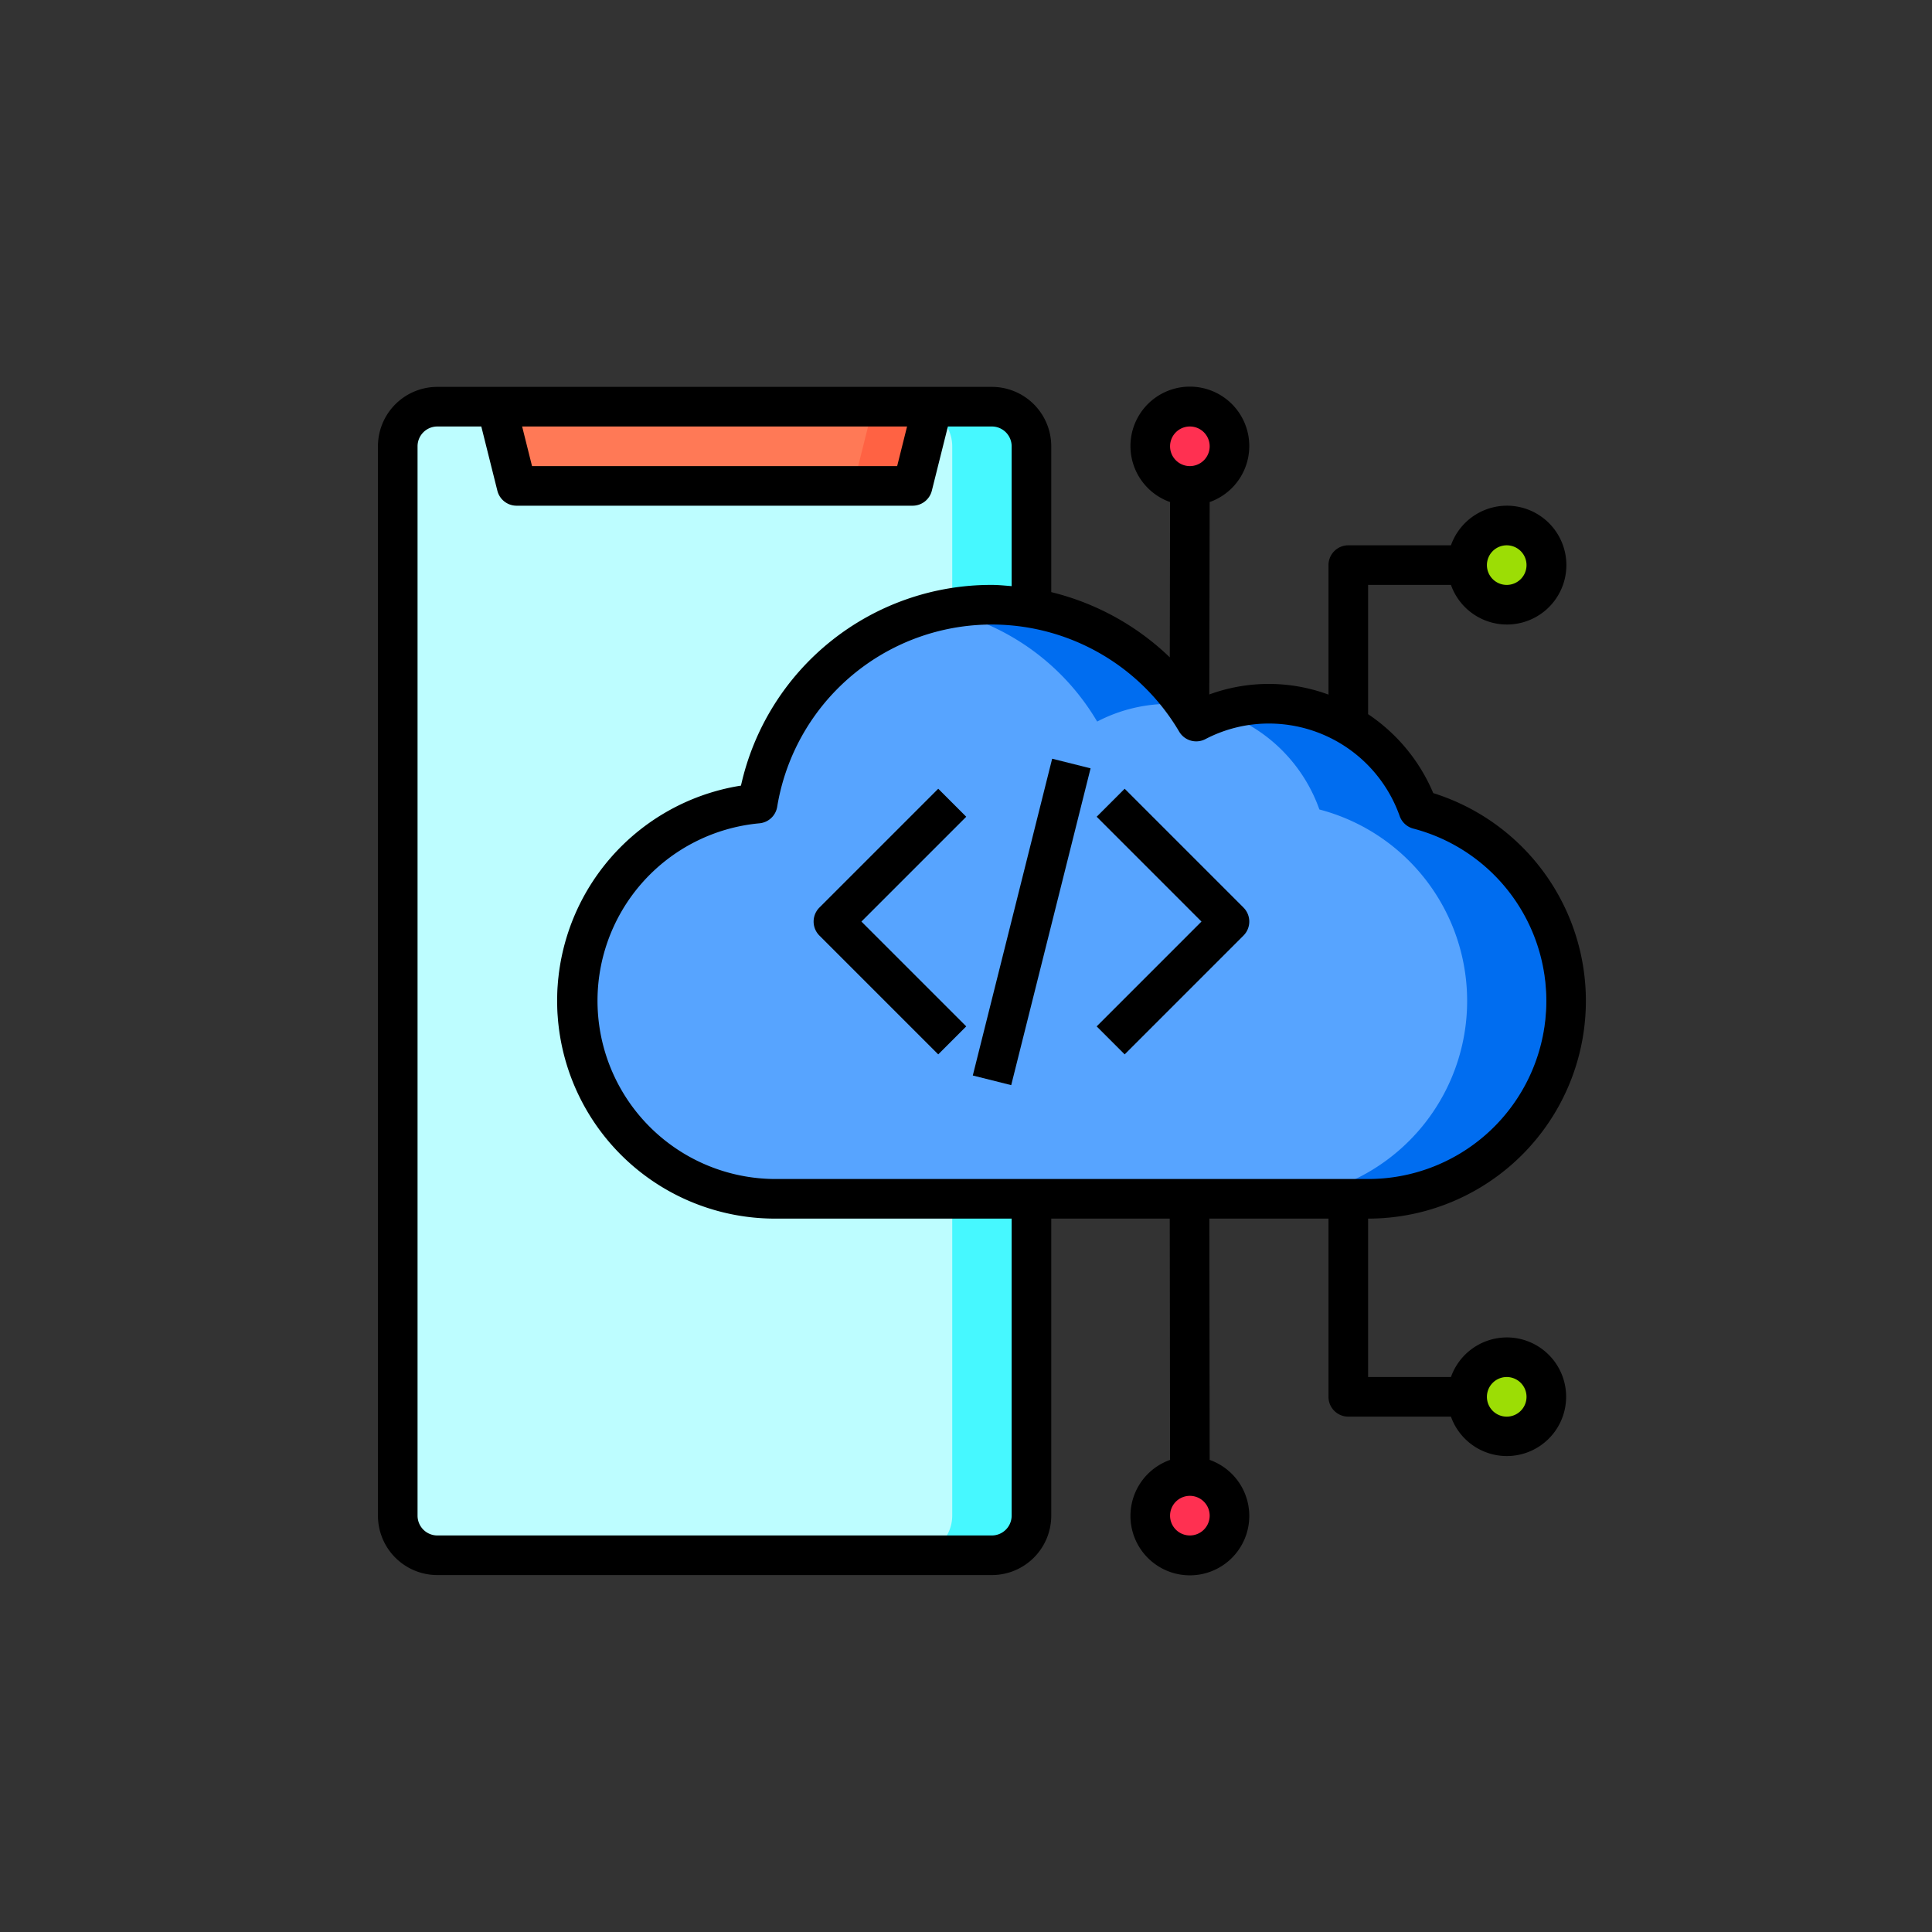 <?xml version="1.0" encoding="UTF-8" standalone="no"?>
<svg
   xmlns:dc="http://purl.org/dc/elements/1.1/"
   xmlns:cc="http://creativecommons.org/ns#"
   xmlns:rdf="http://www.w3.org/1999/02/22-rdf-syntax-ns#"
   xmlns:svg="http://www.w3.org/2000/svg"
   xmlns="http://www.w3.org/2000/svg"
   xmlns:sodipodi="http://sodipodi.sourceforge.net/DTD/sodipodi-0.dtd"
   xmlns:inkscape="http://www.inkscape.org/namespaces/inkscape"
   inkscape:version="1.0 (6e3e5246a0, 2020-05-07)"
   sodipodi:docname="MobApps.svg"
   id="svg947"
   version="1.1"
   width="512"
   viewBox="0 0 64 64"
   height="512">
  <rect x="0" y="0" width="64" height="64" fill="#333333" stroke="none"/>
  <defs
     id="defs951" />
  <sodipodi:namedview
     inkscape:current-layer="svg947"
     inkscape:window-maximized="1"
     inkscape:window-y="27"
     inkscape:window-x="0"
     inkscape:cy="256"
     inkscape:cx="256"
     inkscape:zoom="1.3085938"
     inkscape:guide-bbox="true"
     showguides="true"
     showgrid="false"
     id="namedview949"
     inkscape:window-height="704"
     inkscape:window-width="1366"
     inkscape:pageshadow="2"
     inkscape:pageopacity="0"
     guidetolerance="10"
     gridtolerance="10"
     objecttolerance="10"
     borderopacity="1"
     bordercolor="#666666"
     pagecolor="#ffffff">
    <sodipodi:guide
       inkscape:color="rgb(0,0,255)"
       inkscape:locked="false"
       inkscape:label=""
       id="guide955"
       orientation="-1,0"
       position="32,32" />
    <sodipodi:guide
       inkscape:color="rgb(0,0,255)"
       inkscape:locked="false"
       inkscape:label=""
       id="guide957"
       orientation="0,1"
       position="32,32" />
  </sodipodi:namedview>
  <g
     transform="matrix(0.656,0,0,0.656,11.208,11.504)"
     id="Cloud">
    <rect
       id="rect912"
       y="3"
       x="3"
       width="32"
       rx="2"
       height="58"
       fill="#bdfdff" />
    <path
       id="path914"
       fill="#ff7956"
       d="M 30,3 29,7 H 9 L 8,3 Z" />
    <path
       id="path916"
       fill="#46f8ff"
       d="m 35,5 v 54 a 2.006,2.006 0 0 1 -2,2 h -4 a 2.006,2.006 0 0 0 2,-2 V 5 A 2.006,2.006 0 0 0 29,3 h 4 a 2.006,2.006 0 0 1 2,2 z" />
    <path
       id="path918"
       fill="#ff6243"
       d="M 30,3 29,7 H 26 L 27,3 Z" />
    <circle
       id="circle920"
       r="2"
       fill="#9cdd05"
       cy="11"
       cx="59" />
    <circle
       id="circle922"
       r="2"
       fill="#9cdd05"
       cy="53"
       cx="59" />
    <path
       id="path924"
       fill="#57a4ff"
       d="m 41.98,18.36 c 0.12,0.18 0.23,0.36 0.34,0.54 A 7.988,7.988 0 0 1 53.54,23.34 9.993,9.993 0 0 1 51,43 H 21 A 10,10 0 0 1 20.17,23.04 11.983,11.983 0 0 1 41.98,18.36 Z" />
    <g
       id="g932"
       fill="#006df0">
      <path
         id="path926"
         d="M 41.74,18.01 A 7.854,7.854 0 0 0 38.32,18.9 C 38.21,18.72 38.1,18.54 37.98,18.36 A 11.985,11.985 0 0 0 30,13.17 11.975,11.975 0 0 1 41.74,18.01 Z" />
      <path
         id="path928"
         d="M 61,33 A 10,10 0 0 1 51,43 H 47 A 9.993,9.993 0 0 0 49.54,23.34 8.008,8.008 0 0 0 44,18.26 7.779,7.779 0 0 1 46,18 8,8 0 0 1 53.54,23.34 9.991,9.991 0 0 1 61,33 Z" />
      <path
         id="path930"
         d="M 44,18.26 A 8.1,8.1 0 0 0 42.32,18.9 C 42.21,18.72 42.1,18.54 41.98,18.36 41.9,18.24 41.82,18.13 41.74,18.01 A 2.175,2.175 0 0 1 42,18 a 7.779,7.779 0 0 1 2,0.26 z" />
    </g>
    <circle
       id="circle934"
       r="2"
       fill="#ff3051"
       cy="5"
       cx="43" />
    <circle
       id="circle936"
       r="2"
       fill="#ff3051"
       cy="59"
       cx="43" />
    <path
       id="path938"
       d="m 59,50 a 3,3 0 0 0 -2.816,2 H 52 V 44 A 10.995,10.995 0 0 0 55.29,22.513 9.005,9.005 0 0 0 52,18.527 V 12 h 4.184 a 3,3 0 1 0 0,-2 H 51 a 1,1 0 0 0 -1,1 v 6.539 A 8.724,8.724 0 0 0 43.981,17.532 L 44,7.816 a 3,3 0 1 0 -2,0 l -0.014,7.841 A 13.1,13.1 0 0 0 36,12.364 V 5 A 3,3 0 0 0 33,2 H 5 A 3,3 0 0 0 2,5 v 54 a 3,3 0 0 0 3,3 h 28 a 3,3 0 0 0 3,-3 V 44 h 5.984 L 42,56.185 a 3,3 0 1 0 2,0 L 43.984,44 H 50 v 9 a 1,1 0 0 0 1,1 h 5.184 A 2.995,2.995 0 1 0 59,50 Z m 0,-40 a 1,1 0 1 1 -1,1 1,1 0 0 1 1,-1 z M 43,60 a 1,1 0 1 1 1,-1 1,1 0 0 1 -1,1 z M 43,4 A 1,1 0 1 1 42,5 1,1 0 0 1 43,4 Z M 42.461,19.41 A 1,1 0 0 0 43.782,19.788 6.917,6.917 0 0 1 47,19 7.01,7.01 0 0 1 53.594,23.67 1,1 0 0 0 54.283,24.305 8.994,8.994 0 0 1 52,42 H 22 a 9,9 0 0 1 -0.745,-17.961 1,1 0 0 0 0.906,-0.835 10.982,10.982 0 0 1 20.3,-3.794 z M 28.719,4 28.219,6 H 9.781 L 9.281,4 Z M 34,59 a 1,1 0 0 1 -1,1 H 5 A 1,1 0 0 1 4,59 V 5 A 1,1 0 0 1 5,4 H 7.219 L 8.03,7.242 A 1,1 0 0 0 9,8 H 29 A 1,1 0 0 0 29.97,7.242 L 30.781,4 H 33 a 1,1 0 0 1 1,1 v 7.062 C 33.667,12.036 33.336,12 33,12 A 12.936,12.936 0 0 0 20.332,22.135 11,11 0 0 0 22,44 h 12 z m 25,-5 a 1,1 0 1 1 1,-1 1,1 0 0 1 -1,1 z" />
    <path
       id="path940"
       d="m 30.293,22.293 -6,6 a 1,1 0 0 0 0,1.414 l 6,6 1.414,-1.414 L 26.414,29 31.707,23.707 Z" />
    <path
       id="path942"
       d="m 39.707,35.707 6,-6 a 1,1 0 0 0 0,-1.414 l -6,-6 -1.414,1.414 5.293,5.293 -5.293,5.293 z" />
    <path
       id="path944"
       transform="matrix(0.243,-0.97,0.97,0.243,-1.623,55.921)"
       d="m 26.754,28 h 16.492 v 2 H 26.754 Z" />
  </g>
</svg>
